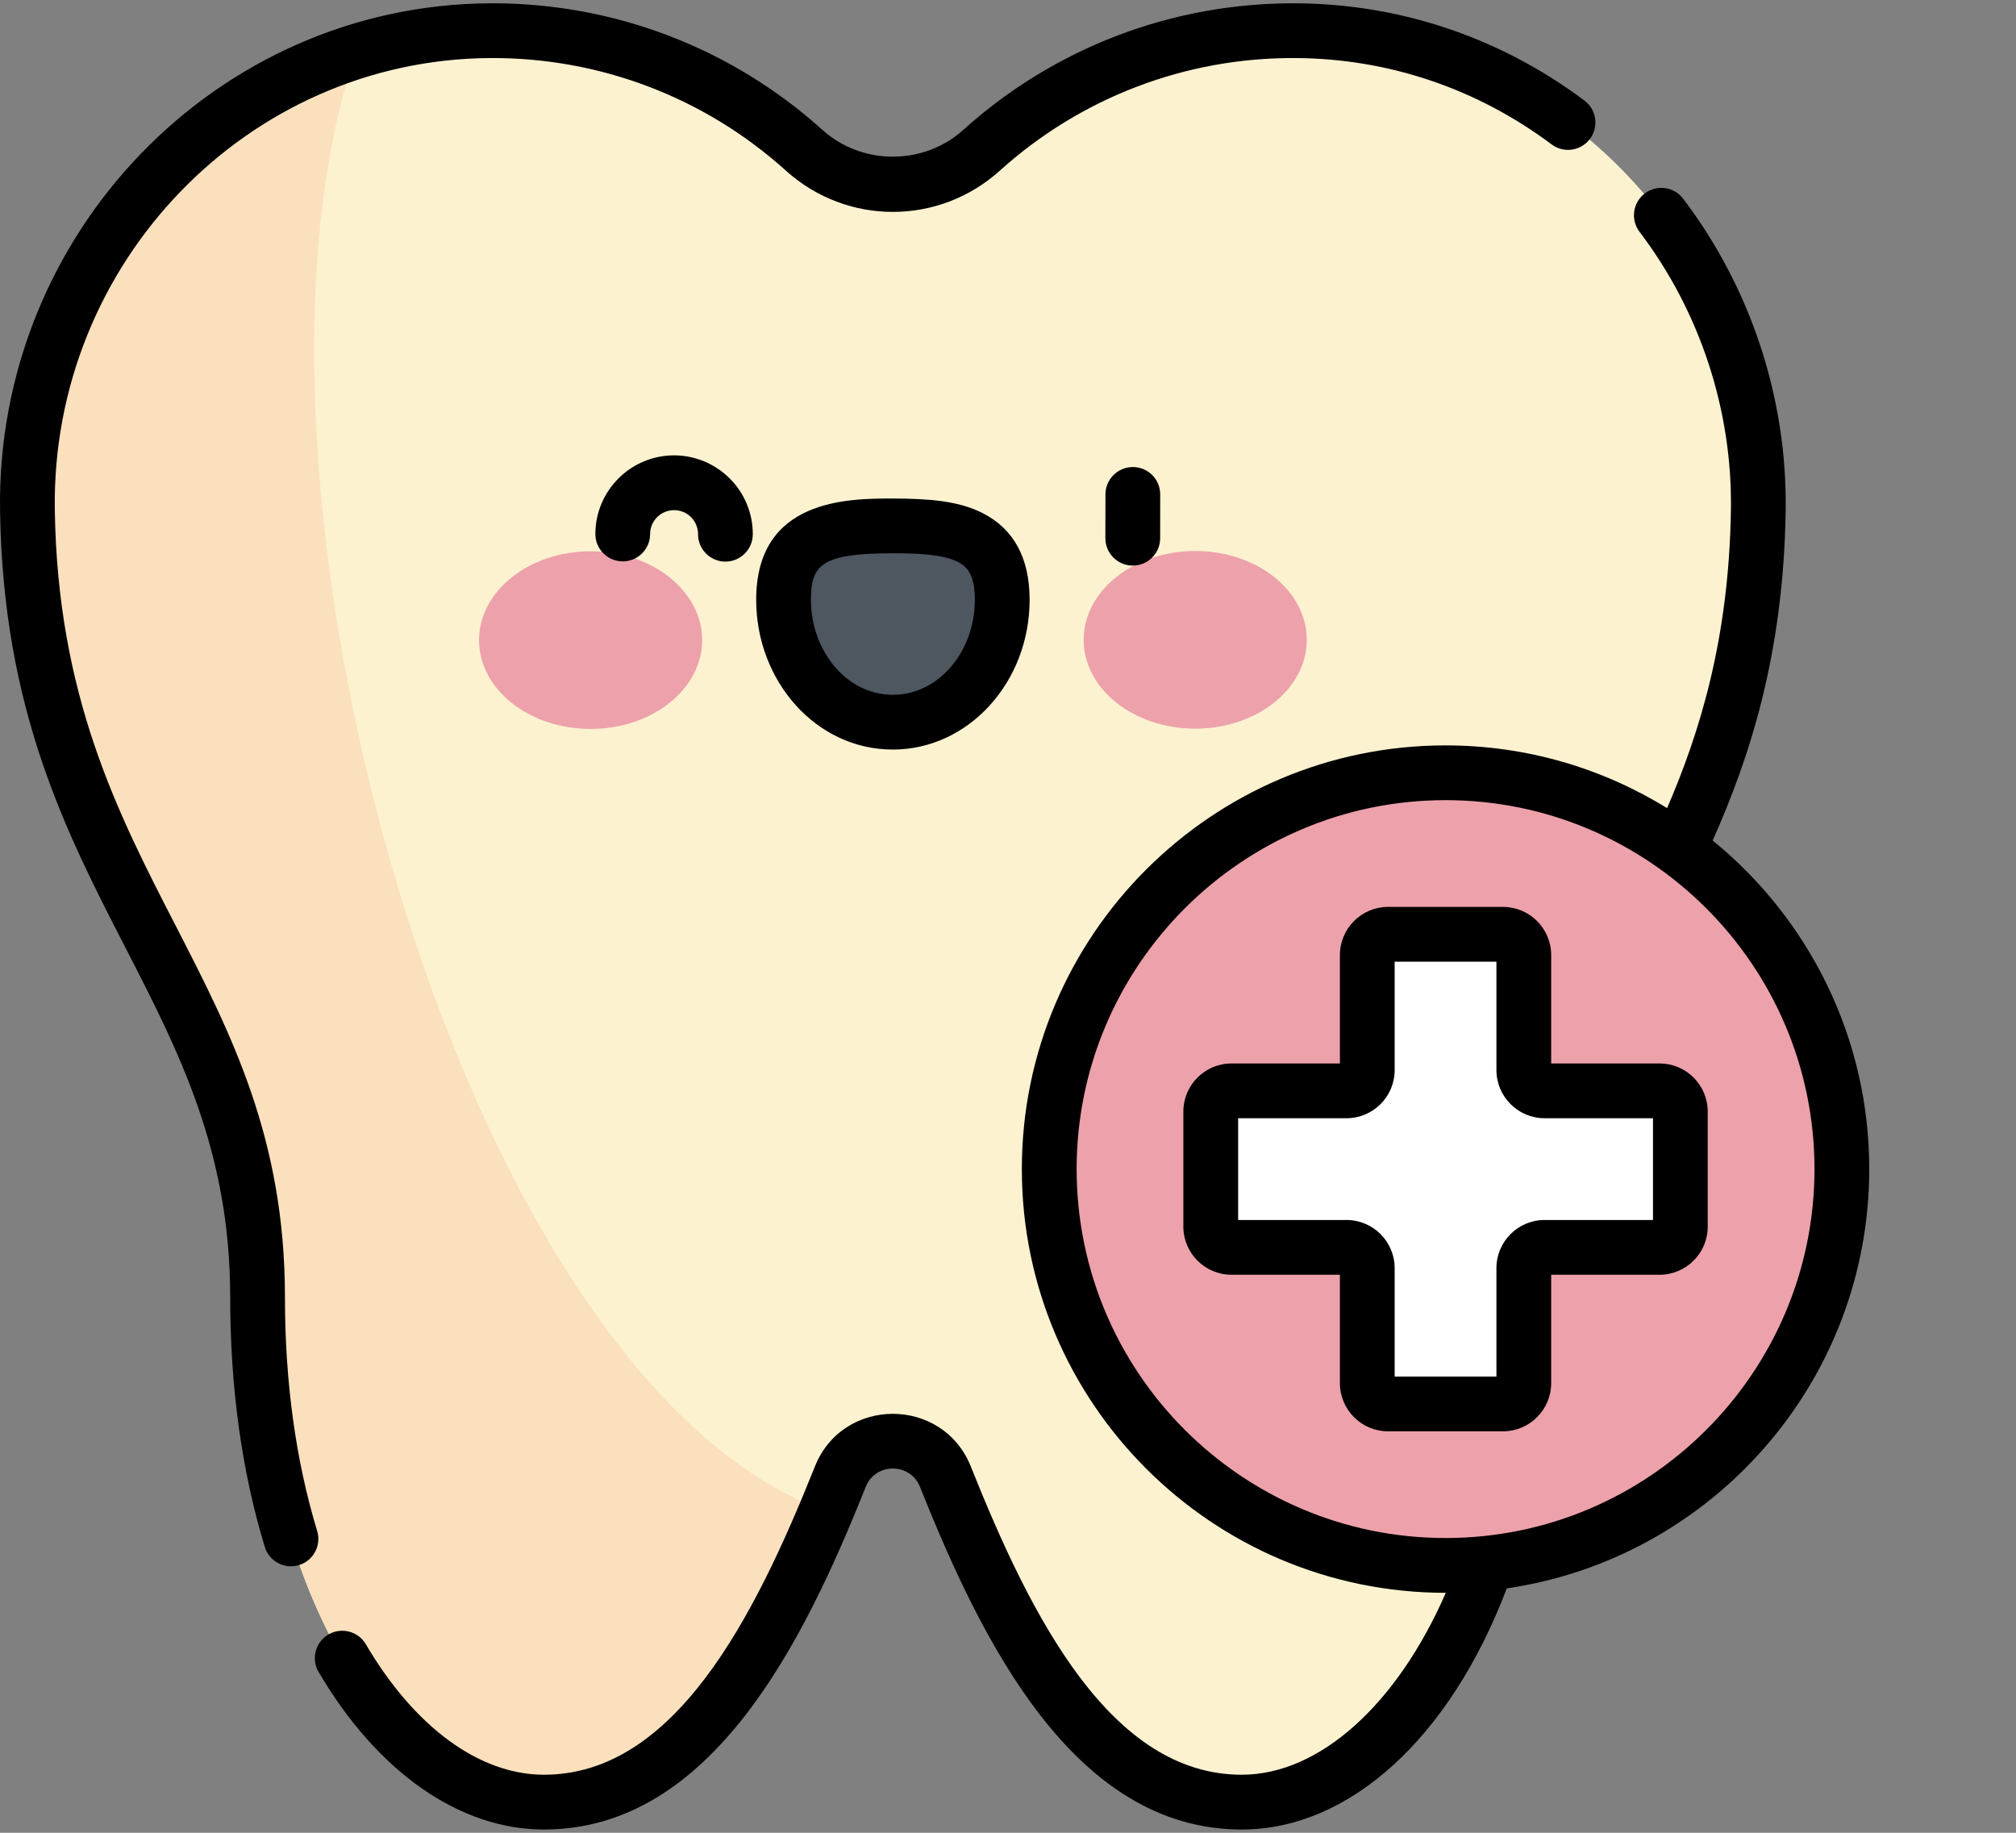 <svg width="44" height="40" viewBox="0 0 44 40" fill="none" xmlns="http://www.w3.org/2000/svg">
<rect x="0" y="0" width="44" height="40" fill="#808080" stroke="none"/>
<g id="dentist">
<path id="Path" d="M0.599 11.135C0.514 5.47 5.026 0.703 10.691 0.669C13.331 0.653 15.738 1.644 17.552 3.28C18.647 4.267 20.327 4.267 21.422 3.28C23.236 1.644 25.643 0.653 28.282 0.669C33.947 0.703 38.459 5.47 38.375 11.135C38.254 19.266 33.352 21.424 33.352 28.309C33.352 35.148 30.193 39.331 27.101 39.331C23.831 39.331 21.944 35.511 20.634 32.228C20.222 31.194 18.752 31.194 18.34 32.228C17.03 35.511 15.143 39.331 11.873 39.331C8.781 39.331 5.621 35.148 5.621 28.309C5.621 21.424 0.72 19.266 0.599 11.135Z" fill="#FCF2D0"/>
<path id="Path_2" d="M7.778 1.122C3.558 2.441 0.529 6.485 0.599 11.135C0.72 19.267 5.621 21.424 5.621 28.309C5.621 35.148 8.781 39.331 11.873 39.331C14.896 39.331 16.736 36.067 18.032 32.981C9.958 30.094 4.621 10.243 7.778 1.122Z" fill="#FAE0BD"/>
<g id="Group">
<path id="Path_3" d="M15.325 13.969C15.325 15.04 14.236 15.909 12.891 15.909C11.546 15.91 10.456 15.042 10.456 13.972C10.455 12.901 11.545 12.033 12.889 12.032C14.234 12.031 15.324 12.899 15.325 13.969Z" fill="#EDA1AB"/>
<path id="Path_4" d="M23.652 13.965C23.652 15.036 24.742 15.903 26.087 15.903C27.432 15.902 28.521 15.033 28.521 13.963C28.52 12.892 27.43 12.024 26.085 12.025C24.741 12.026 23.651 12.894 23.652 13.965Z" fill="#EDA1AB"/>
<path id="Path_5" d="M21.874 13.089C21.873 11.615 20.805 11.477 19.487 11.477C18.169 11.478 17.101 11.617 17.101 13.092C17.102 14.567 18.171 15.762 19.489 15.761C20.807 15.76 21.875 14.564 21.874 13.089Z" fill="#4E5660"/>
</g>
<path id="Oval" d="M37.659 31.631C41.036 28.254 41.036 22.778 37.659 19.401C34.281 16.023 28.806 16.023 25.428 19.401C22.051 22.778 22.051 28.254 25.428 31.631C28.806 35.009 34.281 35.009 37.659 31.631Z" fill="#EDA1AB"/>
<path id="Path_6" d="M33.258 23.354V20.844C33.258 20.594 33.055 20.391 32.805 20.391H30.294C30.044 20.391 29.841 20.594 29.841 20.844V23.354C29.841 23.604 29.639 23.807 29.388 23.807H26.878C26.628 23.807 26.425 24.01 26.425 24.26V26.771C26.425 27.021 26.628 27.224 26.878 27.224H29.388C29.639 27.224 29.841 27.427 29.841 27.677V30.187C29.841 30.437 30.044 30.64 30.294 30.64H32.805C33.055 30.64 33.258 30.437 33.258 30.187V27.677C33.258 27.427 33.461 27.224 33.711 27.224H36.221C36.471 27.224 36.674 27.021 36.674 26.771V24.26C36.674 24.01 36.471 23.807 36.221 23.807H33.711C33.461 23.807 33.258 23.604 33.258 23.354Z" fill="white"/>
<path id="Shape" fill-rule="evenodd" clip-rule="evenodd" d="M6.922 33.412C6.456 31.881 6.219 30.164 6.219 28.309C6.219 24.84 5.045 22.559 3.833 20.201C2.566 17.74 1.257 15.195 1.196 11.126C1.116 5.748 5.398 1.299 10.695 1.267C13.088 1.252 15.379 2.125 17.152 3.724C18.483 4.925 20.491 4.925 21.822 3.724C23.595 2.125 25.886 1.251 28.279 1.267C30.303 1.279 32.234 1.931 33.865 3.152C34.129 3.35 34.503 3.296 34.701 3.032C34.899 2.767 34.845 2.393 34.581 2.195C32.745 0.82 30.568 0.086 28.286 0.072C25.598 0.056 23.017 1.037 21.022 2.837C20.161 3.613 18.813 3.613 17.952 2.837C15.973 1.052 13.419 0.072 10.754 0.072L10.688 0.072C4.721 0.108 -0.089 5.105 0.001 11.144C0.066 15.487 1.439 18.158 2.734 20.675C3.912 22.966 5.024 25.13 5.024 28.309C5.024 30.282 5.278 32.117 5.779 33.761C5.875 34.076 6.209 34.254 6.525 34.158C6.84 34.062 7.018 33.728 6.922 33.412ZM24.725 10.193C24.395 10.193 24.128 10.46 24.127 10.789L24.125 11.745C24.125 12.075 24.392 12.344 24.722 12.344H24.723C25.053 12.344 25.32 12.077 25.321 11.748L25.322 10.791C25.323 10.461 25.056 10.193 24.726 10.193H24.725ZM38.973 11.144C38.925 14.323 38.169 16.568 37.38 18.344C39.464 20.041 40.797 22.625 40.797 25.515C40.797 30.161 37.354 34.016 32.886 34.666C31.65 37.922 29.456 39.929 27.1 39.929C23.436 39.929 21.425 35.823 20.079 32.45C19.866 31.917 19.107 31.917 18.895 32.45C17.548 35.825 15.534 39.929 11.873 39.929C10.03 39.929 8.237 38.676 6.954 36.491C6.787 36.207 6.882 35.84 7.167 35.673C7.451 35.506 7.818 35.601 7.985 35.886C9.047 37.696 10.465 38.733 11.873 38.733C14.717 38.733 16.457 35.333 17.785 32.007C18.396 30.473 20.577 30.473 21.189 32.007C22.516 35.333 24.256 38.733 27.101 38.733C28.799 38.733 30.491 37.201 31.555 34.763C26.431 34.763 22.302 30.596 22.302 25.515C22.302 20.416 26.451 16.268 31.55 16.268C33.321 16.268 34.977 16.769 36.385 17.637C37.088 16.008 37.735 13.963 37.778 11.126C37.81 8.949 37.102 6.794 35.783 5.059C35.584 4.796 35.635 4.421 35.898 4.222C36.161 4.022 36.535 4.073 36.735 4.336C38.214 6.283 39.009 8.701 38.973 11.144ZM31.55 33.567C27.11 33.567 23.498 29.955 23.498 25.515C23.498 21.076 27.11 17.463 31.55 17.463C35.989 17.463 39.602 21.076 39.602 25.515C39.602 29.955 35.989 33.567 31.55 33.567ZM33.855 23.21H36.221C36.801 23.21 37.272 23.681 37.272 24.26V26.771C37.272 27.35 36.801 27.821 36.221 27.821H33.855V30.187C33.855 30.766 33.384 31.238 32.805 31.238H30.294C29.715 31.238 29.244 30.766 29.244 30.187V27.821H26.878C26.299 27.821 25.827 27.35 25.827 26.771V24.26C25.827 23.681 26.299 23.21 26.878 23.21H29.244V20.844C29.244 20.265 29.715 19.793 30.294 19.793H32.805C33.384 19.793 33.855 20.265 33.855 20.844V23.21ZM36.077 26.626H33.711C33.132 26.626 32.66 27.097 32.66 27.677V30.043H30.439V27.677C30.439 27.097 29.968 26.626 29.388 26.626H27.023V24.405H29.388C29.968 24.405 30.439 23.934 30.439 23.354V20.988H32.66V23.354C32.66 23.934 33.132 24.405 33.711 24.405H36.077V26.626ZM12.994 11.653C12.996 10.707 13.767 9.938 14.712 9.938V9.938H14.716C15.663 9.941 16.432 10.713 16.43 11.66C16.429 11.99 16.162 12.257 15.833 12.257H15.831C15.501 12.256 15.234 11.988 15.235 11.658C15.236 11.369 15.002 11.134 14.713 11.134H14.712C14.424 11.134 14.19 11.367 14.189 11.655C14.189 11.985 13.921 12.252 13.592 12.252H13.59C13.26 12.251 12.993 11.983 12.994 11.653ZM19.487 10.88C18.518 10.88 16.503 10.881 16.504 13.092C16.505 14.858 17.803 16.359 19.488 16.359H19.489C21.135 16.358 22.473 14.891 22.472 13.089C22.471 12.179 22.126 11.542 21.444 11.197C20.924 10.933 20.284 10.882 19.487 10.88ZM19.488 15.164H19.489C20.475 15.163 21.277 14.233 21.276 13.09C21.276 12.529 21.098 12.361 20.904 12.263C20.579 12.098 20.036 12.075 19.497 12.075H19.487C17.945 12.076 17.698 12.317 17.699 13.092C17.699 14.184 18.46 15.164 19.488 15.164Z" fill="black"/>
</g>
</svg>
